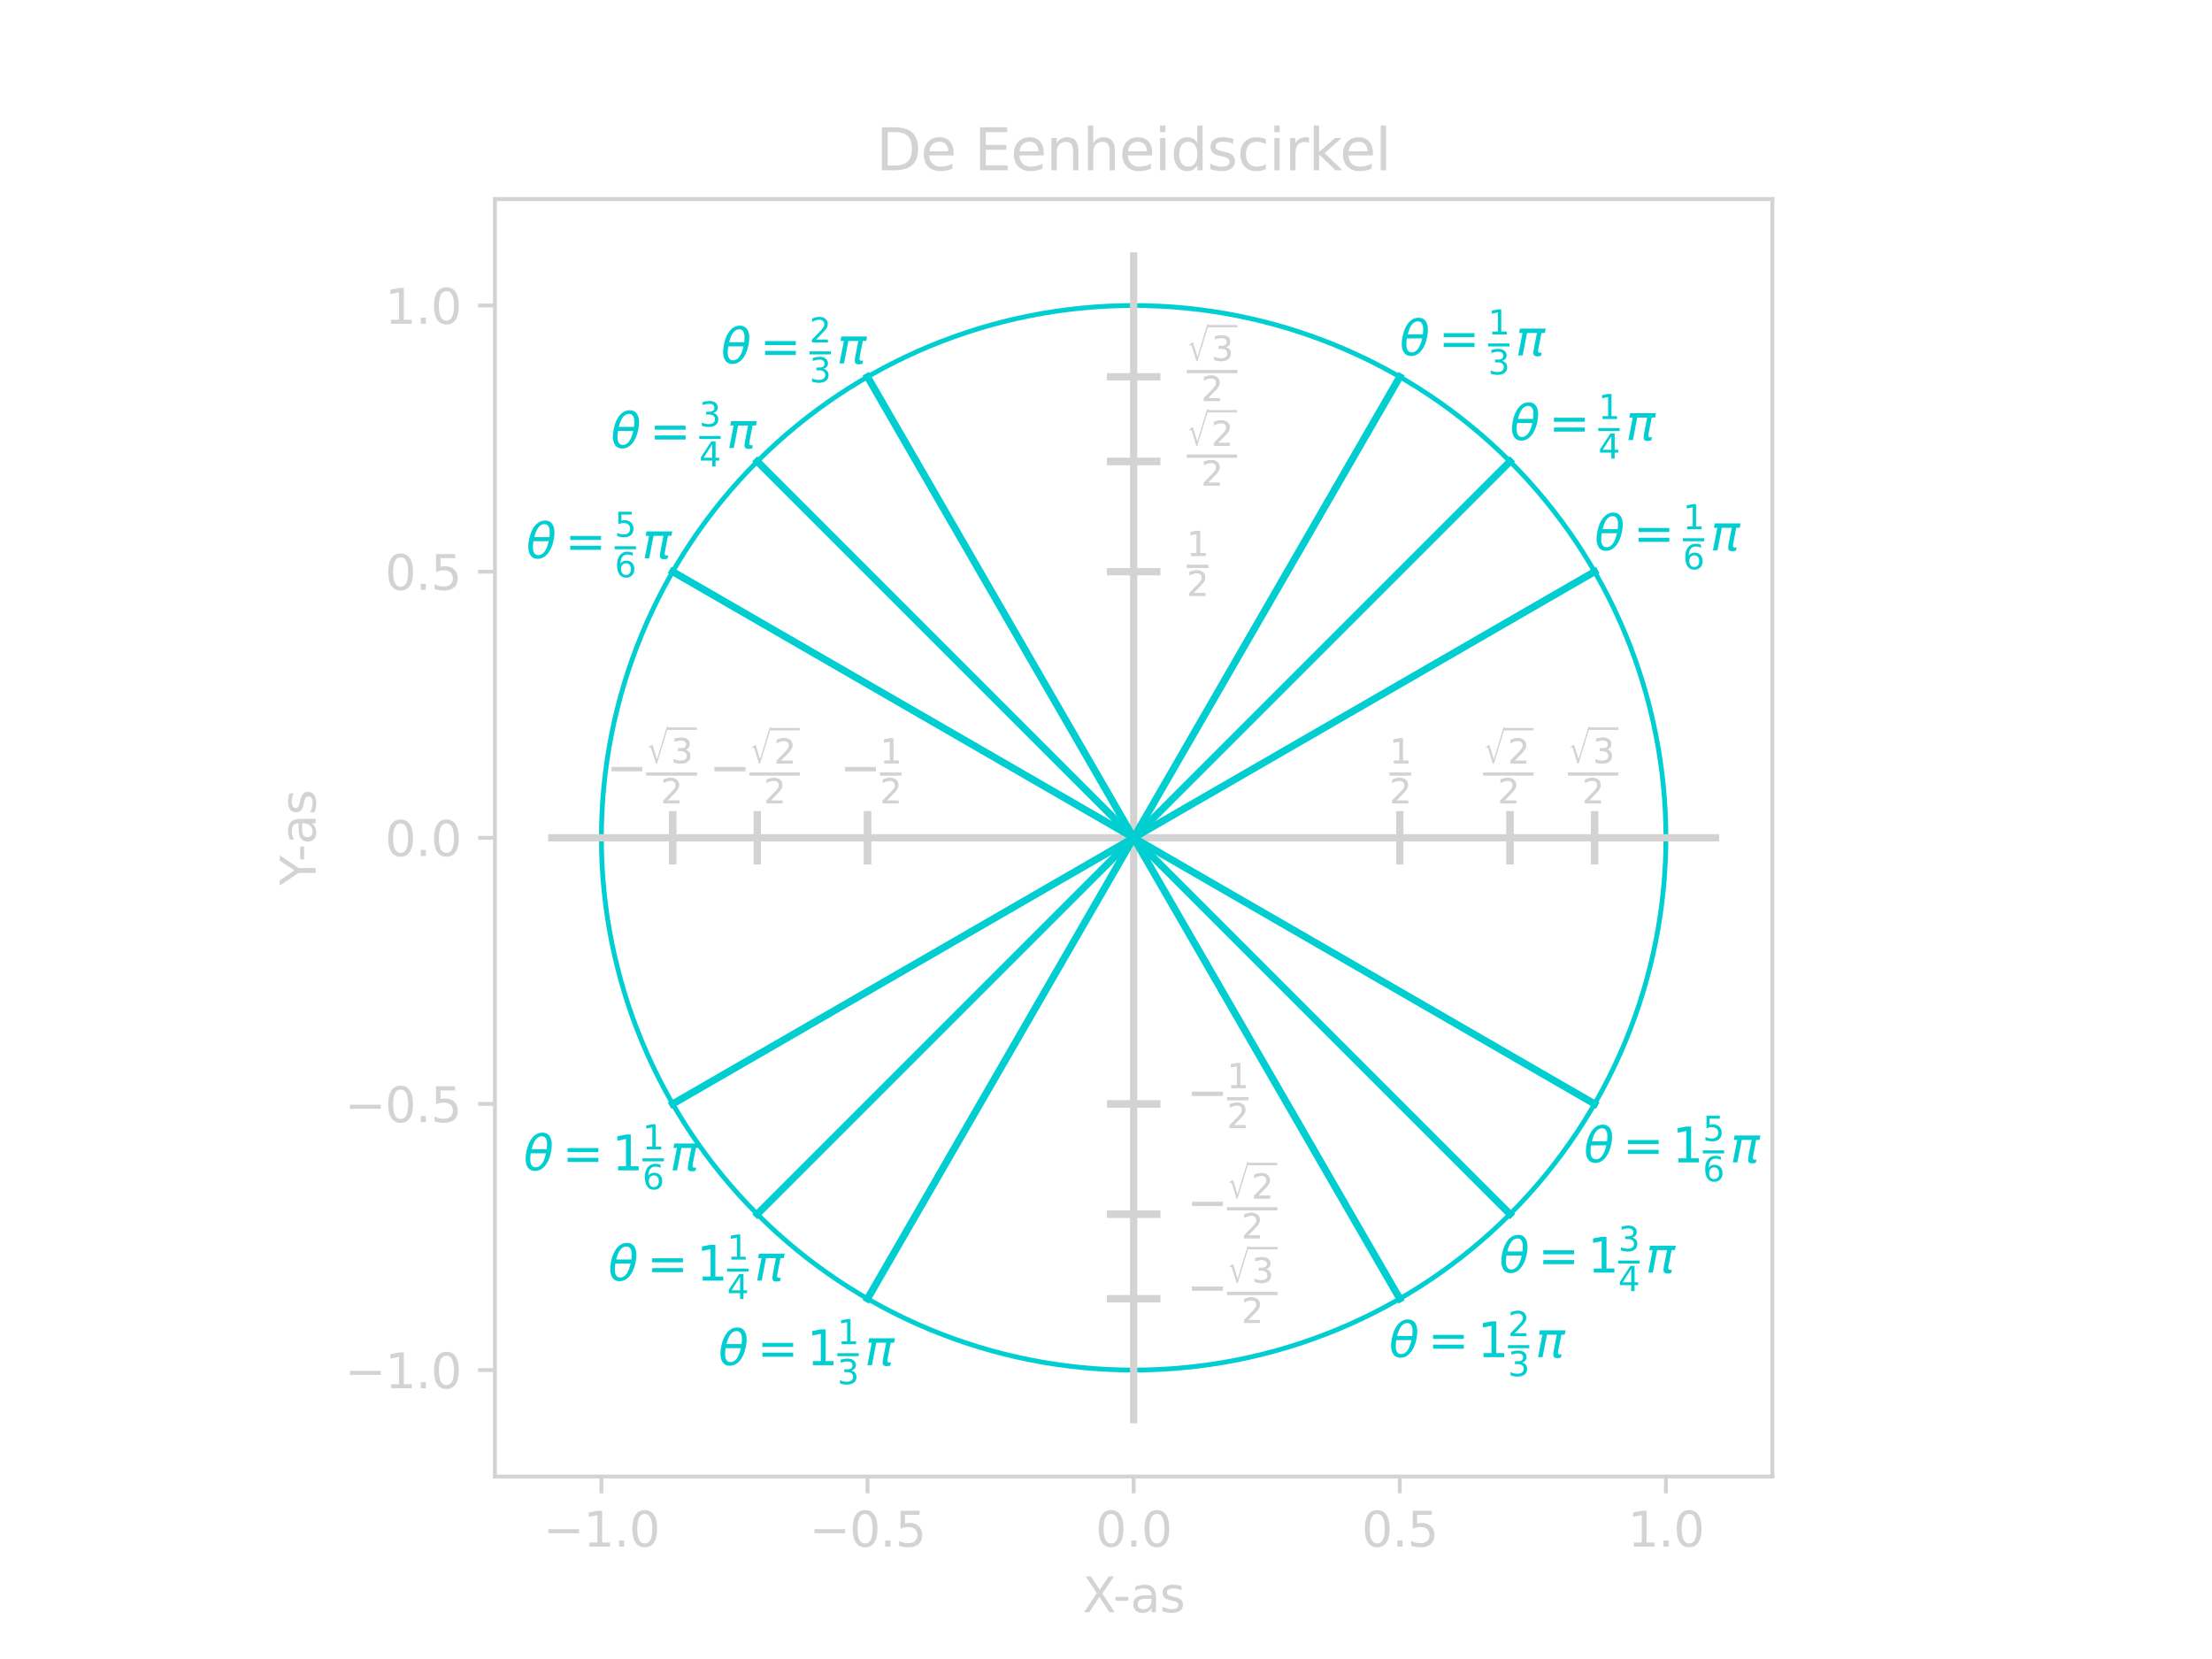 <?xml version="1.0" encoding="utf-8" standalone="no"?>
<!DOCTYPE svg PUBLIC "-//W3C//DTD SVG 1.1//EN"
  "http://www.w3.org/Graphics/SVG/1.1/DTD/svg11.dtd">
<svg xmlns:xlink="http://www.w3.org/1999/xlink" width="460.8pt" height="345.6pt" viewBox="0 0 460.8 345.6" xmlns="http://www.w3.org/2000/svg" version="1.1">
 <defs>
  <style type="text/css">*{stroke-linejoin: round; stroke-linecap: butt}</style>
 </defs>
 <g id="figure_1">
  <g id="patch_1">
   <path d="M 0 345.6 
L 460.8 345.6 
L 460.8 0 
L 0 0 
z
" style="fill: none"/>
  </g>
  <g id="axes_1">
   <g id="patch_2">
    <path d="M 103.104 307.584 
L 369.216 307.584 
L 369.216 41.472 
L 103.104 41.472 
z
" style="fill: none"/>
   </g>
   <g id="patch_3">
    <path d="M 236.16 285.408 
C 265.566 285.408 293.771 273.725 314.564 252.932 
C 335.357 232.139 347.04 203.934 347.04 174.528 
C 347.04 145.122 335.357 116.917 314.564 96.124 
C 293.771 75.331 265.566 63.648 236.16 63.648 
C 206.754 63.648 178.549 75.331 157.756 96.124 
C 136.963 116.917 125.28 145.122 125.28 174.528 
C 125.28 203.934 136.963 232.139 157.756 252.932 
C 178.549 273.725 206.754 285.408 236.16 285.408 
L 236.16 285.408 
z
" clip-path="url(#p29f0c67156)" style="fill: none; stroke: #00ced1; stroke-linejoin: miter"/>
   </g>
   <g id="matplotlib.axis_1">
    <g id="xtick_1">
     <g id="line2d_1">
      <defs>
       <path id="m38c8154f5a" d="M 0 0 
L 0 3.5 
" style="stroke: #d3d3d3; stroke-width: 0.8"/>
      </defs>
      <g>
       <use xlink:href="#m38c8154f5a" x="125.28" y="307.584" style="fill: #d3d3d3; stroke: #d3d3d3; stroke-width: 0.8"/>
      </g>
     </g>
     <g id="text_1">
      <!-- −1.0 -->
      <g style="fill: #d3d3d3" transform="translate(113.139 322.182)scale(0.1 -0.1)">
       <defs>
        <path id="DejaVuSans-2212" d="M 678 2272 
L 4684 2272 
L 4684 1741 
L 678 1741 
L 678 2272 
z
" transform="scale(0.016)"/>
        <path id="DejaVuSans-31" d="M 794 531 
L 1825 531 
L 1825 4091 
L 703 3866 
L 703 4441 
L 1819 4666 
L 2450 4666 
L 2450 531 
L 3481 531 
L 3481 0 
L 794 0 
L 794 531 
z
" transform="scale(0.016)"/>
        <path id="DejaVuSans-2e" d="M 684 794 
L 1344 794 
L 1344 0 
L 684 0 
L 684 794 
z
" transform="scale(0.016)"/>
        <path id="DejaVuSans-30" d="M 2034 4250 
Q 1547 4250 1301 3770 
Q 1056 3291 1056 2328 
Q 1056 1369 1301 889 
Q 1547 409 2034 409 
Q 2525 409 2770 889 
Q 3016 1369 3016 2328 
Q 3016 3291 2770 3770 
Q 2525 4250 2034 4250 
z
M 2034 4750 
Q 2819 4750 3233 4129 
Q 3647 3509 3647 2328 
Q 3647 1150 3233 529 
Q 2819 -91 2034 -91 
Q 1250 -91 836 529 
Q 422 1150 422 2328 
Q 422 3509 836 4129 
Q 1250 4750 2034 4750 
z
" transform="scale(0.016)"/>
       </defs>
       <use xlink:href="#DejaVuSans-2212"/>
       <use xlink:href="#DejaVuSans-31" x="83.789"/>
       <use xlink:href="#DejaVuSans-2e" x="147.412"/>
       <use xlink:href="#DejaVuSans-30" x="179.199"/>
      </g>
     </g>
    </g>
    <g id="xtick_2">
     <g id="line2d_2">
      <g>
       <use xlink:href="#m38c8154f5a" x="180.72" y="307.584" style="fill: #d3d3d3; stroke: #d3d3d3; stroke-width: 0.8"/>
      </g>
     </g>
     <g id="text_2">
      <!-- −0.5 -->
      <g style="fill: #d3d3d3" transform="translate(168.579 322.182)scale(0.1 -0.1)">
       <defs>
        <path id="DejaVuSans-35" d="M 691 4666 
L 3169 4666 
L 3169 4134 
L 1269 4134 
L 1269 2991 
Q 1406 3038 1543 3061 
Q 1681 3084 1819 3084 
Q 2600 3084 3056 2656 
Q 3513 2228 3513 1497 
Q 3513 744 3044 326 
Q 2575 -91 1722 -91 
Q 1428 -91 1123 -41 
Q 819 9 494 109 
L 494 744 
Q 775 591 1075 516 
Q 1375 441 1709 441 
Q 2250 441 2565 725 
Q 2881 1009 2881 1497 
Q 2881 1984 2565 2268 
Q 2250 2553 1709 2553 
Q 1456 2553 1204 2497 
Q 953 2441 691 2322 
L 691 4666 
z
" transform="scale(0.016)"/>
       </defs>
       <use xlink:href="#DejaVuSans-2212"/>
       <use xlink:href="#DejaVuSans-30" x="83.789"/>
       <use xlink:href="#DejaVuSans-2e" x="147.412"/>
       <use xlink:href="#DejaVuSans-35" x="179.199"/>
      </g>
     </g>
    </g>
    <g id="xtick_3">
     <g id="line2d_3">
      <g>
       <use xlink:href="#m38c8154f5a" x="236.16" y="307.584" style="fill: #d3d3d3; stroke: #d3d3d3; stroke-width: 0.8"/>
      </g>
     </g>
     <g id="text_3">
      <!-- 0.0 -->
      <g style="fill: #d3d3d3" transform="translate(228.208 322.182)scale(0.1 -0.1)">
       <use xlink:href="#DejaVuSans-30"/>
       <use xlink:href="#DejaVuSans-2e" x="63.623"/>
       <use xlink:href="#DejaVuSans-30" x="95.41"/>
      </g>
     </g>
    </g>
    <g id="xtick_4">
     <g id="line2d_4">
      <g>
       <use xlink:href="#m38c8154f5a" x="291.6" y="307.584" style="fill: #d3d3d3; stroke: #d3d3d3; stroke-width: 0.8"/>
      </g>
     </g>
     <g id="text_4">
      <!-- 0.5 -->
      <g style="fill: #d3d3d3" transform="translate(283.648 322.182)scale(0.1 -0.1)">
       <use xlink:href="#DejaVuSans-30"/>
       <use xlink:href="#DejaVuSans-2e" x="63.623"/>
       <use xlink:href="#DejaVuSans-35" x="95.41"/>
      </g>
     </g>
    </g>
    <g id="xtick_5">
     <g id="line2d_5">
      <g>
       <use xlink:href="#m38c8154f5a" x="347.04" y="307.584" style="fill: #d3d3d3; stroke: #d3d3d3; stroke-width: 0.8"/>
      </g>
     </g>
     <g id="text_5">
      <!-- 1.0 -->
      <g style="fill: #d3d3d3" transform="translate(339.088 322.182)scale(0.1 -0.1)">
       <use xlink:href="#DejaVuSans-31"/>
       <use xlink:href="#DejaVuSans-2e" x="63.623"/>
       <use xlink:href="#DejaVuSans-30" x="95.41"/>
      </g>
     </g>
    </g>
    <g id="text_6">
     <!-- X-as -->
     <g style="fill: #d3d3d3" transform="translate(225.512 335.861)scale(0.1 -0.1)">
      <defs>
       <path id="DejaVuSans-58" d="M 403 4666 
L 1081 4666 
L 2241 2931 
L 3406 4666 
L 4084 4666 
L 2584 2425 
L 4184 0 
L 3506 0 
L 2194 1984 
L 872 0 
L 191 0 
L 1856 2491 
L 403 4666 
z
" transform="scale(0.016)"/>
       <path id="DejaVuSans-2d" d="M 313 2009 
L 1997 2009 
L 1997 1497 
L 313 1497 
L 313 2009 
z
" transform="scale(0.016)"/>
       <path id="DejaVuSans-61" d="M 2194 1759 
Q 1497 1759 1228 1600 
Q 959 1441 959 1056 
Q 959 750 1161 570 
Q 1363 391 1709 391 
Q 2188 391 2477 730 
Q 2766 1069 2766 1631 
L 2766 1759 
L 2194 1759 
z
M 3341 1997 
L 3341 0 
L 2766 0 
L 2766 531 
Q 2569 213 2275 61 
Q 1981 -91 1556 -91 
Q 1019 -91 701 211 
Q 384 513 384 1019 
Q 384 1609 779 1909 
Q 1175 2209 1959 2209 
L 2766 2209 
L 2766 2266 
Q 2766 2663 2505 2880 
Q 2244 3097 1772 3097 
Q 1472 3097 1187 3025 
Q 903 2953 641 2809 
L 641 3341 
Q 956 3463 1253 3523 
Q 1550 3584 1831 3584 
Q 2591 3584 2966 3190 
Q 3341 2797 3341 1997 
z
" transform="scale(0.016)"/>
       <path id="DejaVuSans-73" d="M 2834 3397 
L 2834 2853 
Q 2591 2978 2328 3040 
Q 2066 3103 1784 3103 
Q 1356 3103 1142 2972 
Q 928 2841 928 2578 
Q 928 2378 1081 2264 
Q 1234 2150 1697 2047 
L 1894 2003 
Q 2506 1872 2764 1633 
Q 3022 1394 3022 966 
Q 3022 478 2636 193 
Q 2250 -91 1575 -91 
Q 1294 -91 989 -36 
Q 684 19 347 128 
L 347 722 
Q 666 556 975 473 
Q 1284 391 1588 391 
Q 1994 391 2212 530 
Q 2431 669 2431 922 
Q 2431 1156 2273 1281 
Q 2116 1406 1581 1522 
L 1381 1569 
Q 847 1681 609 1914 
Q 372 2147 372 2553 
Q 372 3047 722 3315 
Q 1072 3584 1716 3584 
Q 2034 3584 2315 3537 
Q 2597 3491 2834 3397 
z
" transform="scale(0.016)"/>
      </defs>
      <use xlink:href="#DejaVuSans-58"/>
      <use xlink:href="#DejaVuSans-2d" x="63.506"/>
      <use xlink:href="#DejaVuSans-61" x="99.59"/>
      <use xlink:href="#DejaVuSans-73" x="160.869"/>
     </g>
    </g>
   </g>
   <g id="matplotlib.axis_2">
    <g id="ytick_1">
     <g id="line2d_6">
      <defs>
       <path id="m239bd2db91" d="M 0 0 
L -3.5 0 
" style="stroke: #d3d3d3; stroke-width: 0.8"/>
      </defs>
      <g>
       <use xlink:href="#m239bd2db91" x="103.104" y="285.408" style="fill: #d3d3d3; stroke: #d3d3d3; stroke-width: 0.8"/>
      </g>
     </g>
     <g id="text_7">
      <!-- −1.0 -->
      <g style="fill: #d3d3d3" transform="translate(71.821 289.207)scale(0.1 -0.1)">
       <use xlink:href="#DejaVuSans-2212"/>
       <use xlink:href="#DejaVuSans-31" x="83.789"/>
       <use xlink:href="#DejaVuSans-2e" x="147.412"/>
       <use xlink:href="#DejaVuSans-30" x="179.199"/>
      </g>
     </g>
    </g>
    <g id="ytick_2">
     <g id="line2d_7">
      <g>
       <use xlink:href="#m239bd2db91" x="103.104" y="229.968" style="fill: #d3d3d3; stroke: #d3d3d3; stroke-width: 0.8"/>
      </g>
     </g>
     <g id="text_8">
      <!-- −0.5 -->
      <g style="fill: #d3d3d3" transform="translate(71.821 233.767)scale(0.1 -0.1)">
       <use xlink:href="#DejaVuSans-2212"/>
       <use xlink:href="#DejaVuSans-30" x="83.789"/>
       <use xlink:href="#DejaVuSans-2e" x="147.412"/>
       <use xlink:href="#DejaVuSans-35" x="179.199"/>
      </g>
     </g>
    </g>
    <g id="ytick_3">
     <g id="line2d_8">
      <g>
       <use xlink:href="#m239bd2db91" x="103.104" y="174.528" style="fill: #d3d3d3; stroke: #d3d3d3; stroke-width: 0.8"/>
      </g>
     </g>
     <g id="text_9">
      <!-- 0.0 -->
      <g style="fill: #d3d3d3" transform="translate(80.201 178.327)scale(0.1 -0.1)">
       <use xlink:href="#DejaVuSans-30"/>
       <use xlink:href="#DejaVuSans-2e" x="63.623"/>
       <use xlink:href="#DejaVuSans-30" x="95.41"/>
      </g>
     </g>
    </g>
    <g id="ytick_4">
     <g id="line2d_9">
      <g>
       <use xlink:href="#m239bd2db91" x="103.104" y="119.088" style="fill: #d3d3d3; stroke: #d3d3d3; stroke-width: 0.8"/>
      </g>
     </g>
     <g id="text_10">
      <!-- 0.5 -->
      <g style="fill: #d3d3d3" transform="translate(80.201 122.887)scale(0.1 -0.1)">
       <use xlink:href="#DejaVuSans-30"/>
       <use xlink:href="#DejaVuSans-2e" x="63.623"/>
       <use xlink:href="#DejaVuSans-35" x="95.41"/>
      </g>
     </g>
    </g>
    <g id="ytick_5">
     <g id="line2d_10">
      <g>
       <use xlink:href="#m239bd2db91" x="103.104" y="63.648" style="fill: #d3d3d3; stroke: #d3d3d3; stroke-width: 0.8"/>
      </g>
     </g>
     <g id="text_11">
      <!-- 1.0 -->
      <g style="fill: #d3d3d3" transform="translate(80.201 67.447)scale(0.1 -0.1)">
       <use xlink:href="#DejaVuSans-31"/>
       <use xlink:href="#DejaVuSans-2e" x="63.623"/>
       <use xlink:href="#DejaVuSans-30" x="95.41"/>
      </g>
     </g>
    </g>
    <g id="text_12">
     <!-- Y-as -->
     <g style="fill: #d3d3d3" transform="translate(65.742 184.461)rotate(-90)scale(0.1 -0.1)">
      <defs>
       <path id="DejaVuSans-59" d="M -13 4666 
L 666 4666 
L 1959 2747 
L 3244 4666 
L 3922 4666 
L 2272 2222 
L 2272 0 
L 1638 0 
L 1638 2222 
L -13 4666 
z
" transform="scale(0.016)"/>
      </defs>
      <use xlink:href="#DejaVuSans-59"/>
      <use xlink:href="#DejaVuSans-2d" x="49.209"/>
      <use xlink:href="#DejaVuSans-61" x="85.293"/>
      <use xlink:href="#DejaVuSans-73" x="146.572"/>
     </g>
    </g>
   </g>
   <g id="LineCollection_1">
    <path d="M 236.16 296.496 
L 236.16 52.56 
" clip-path="url(#p29f0c67156)" style="fill: none; stroke: #d3d3d3; stroke-width: 1.5"/>
   </g>
   <g id="LineCollection_2">
    <path d="M 114.192 174.528 
L 358.128 174.528 
" clip-path="url(#p29f0c67156)" style="fill: none; stroke: #d3d3d3; stroke-width: 1.5"/>
   </g>
   <g id="line2d_11">
    <path d="M 236.16 174.528 
L 332.185 119.088 
" clip-path="url(#p29f0c67156)" style="fill: none; stroke: #00ced1; stroke-width: 1.5; stroke-linecap: square"/>
   </g>
   <g id="LineCollection_3">
    <path d="M 230.616 119.088 
L 241.704 119.088 
" clip-path="url(#p29f0c67156)" style="fill: none; stroke: #d3d3d3; stroke-width: 1.5"/>
   </g>
   <g id="LineCollection_4">
    <path d="M 332.185 180.072 
L 332.185 168.984 
" clip-path="url(#p29f0c67156)" style="fill: none; stroke: #d3d3d3; stroke-width: 1.5"/>
   </g>
   <g id="line2d_12">
    <path d="M 236.16 174.528 
L 314.564 96.124 
" clip-path="url(#p29f0c67156)" style="fill: none; stroke: #00ced1; stroke-width: 1.5; stroke-linecap: square"/>
   </g>
   <g id="LineCollection_5">
    <path d="M 230.616 96.124 
L 241.704 96.124 
" clip-path="url(#p29f0c67156)" style="fill: none; stroke: #d3d3d3; stroke-width: 1.5"/>
   </g>
   <g id="LineCollection_6">
    <path d="M 314.564 180.072 
L 314.564 168.984 
" clip-path="url(#p29f0c67156)" style="fill: none; stroke: #d3d3d3; stroke-width: 1.5"/>
   </g>
   <g id="line2d_13">
    <path d="M 236.16 174.528 
L 291.6 78.503 
" clip-path="url(#p29f0c67156)" style="fill: none; stroke: #00ced1; stroke-width: 1.5; stroke-linecap: square"/>
   </g>
   <g id="LineCollection_7">
    <path d="M 230.616 78.503 
L 241.704 78.503 
" clip-path="url(#p29f0c67156)" style="fill: none; stroke: #d3d3d3; stroke-width: 1.5"/>
   </g>
   <g id="LineCollection_8">
    <path d="M 291.6 180.072 
L 291.6 168.984 
" clip-path="url(#p29f0c67156)" style="fill: none; stroke: #d3d3d3; stroke-width: 1.5"/>
   </g>
   <g id="line2d_14">
    <path d="M 236.16 174.528 
L 180.72 78.503 
" clip-path="url(#p29f0c67156)" style="fill: none; stroke: #00ced1; stroke-width: 1.5; stroke-linecap: square"/>
   </g>
   <g id="LineCollection_9">
    <path d="M 230.616 78.503 
L 241.704 78.503 
" clip-path="url(#p29f0c67156)" style="fill: none; stroke: #d3d3d3; stroke-width: 1.5"/>
   </g>
   <g id="LineCollection_10">
    <path d="M 180.72 180.072 
L 180.72 168.984 
" clip-path="url(#p29f0c67156)" style="fill: none; stroke: #d3d3d3; stroke-width: 1.5"/>
   </g>
   <g id="line2d_15">
    <path d="M 236.16 174.528 
L 157.756 96.124 
" clip-path="url(#p29f0c67156)" style="fill: none; stroke: #00ced1; stroke-width: 1.5; stroke-linecap: square"/>
   </g>
   <g id="LineCollection_11">
    <path d="M 230.616 96.124 
L 241.704 96.124 
" clip-path="url(#p29f0c67156)" style="fill: none; stroke: #d3d3d3; stroke-width: 1.5"/>
   </g>
   <g id="LineCollection_12">
    <path d="M 157.756 180.072 
L 157.756 168.984 
" clip-path="url(#p29f0c67156)" style="fill: none; stroke: #d3d3d3; stroke-width: 1.5"/>
   </g>
   <g id="line2d_16">
    <path d="M 236.16 174.528 
L 140.135 119.088 
" clip-path="url(#p29f0c67156)" style="fill: none; stroke: #00ced1; stroke-width: 1.5; stroke-linecap: square"/>
   </g>
   <g id="LineCollection_13">
    <path d="M 230.616 119.088 
L 241.704 119.088 
" clip-path="url(#p29f0c67156)" style="fill: none; stroke: #d3d3d3; stroke-width: 1.5"/>
   </g>
   <g id="LineCollection_14">
    <path d="M 140.135 180.072 
L 140.135 168.984 
" clip-path="url(#p29f0c67156)" style="fill: none; stroke: #d3d3d3; stroke-width: 1.5"/>
   </g>
   <g id="line2d_17">
    <path d="M 236.16 174.528 
L 140.135 229.968 
" clip-path="url(#p29f0c67156)" style="fill: none; stroke: #00ced1; stroke-width: 1.5; stroke-linecap: square"/>
   </g>
   <g id="LineCollection_15">
    <path d="M 230.616 229.968 
L 241.704 229.968 
" clip-path="url(#p29f0c67156)" style="fill: none; stroke: #d3d3d3; stroke-width: 1.5"/>
   </g>
   <g id="LineCollection_16">
    <path d="M 140.135 180.072 
L 140.135 168.984 
" clip-path="url(#p29f0c67156)" style="fill: none; stroke: #d3d3d3; stroke-width: 1.5"/>
   </g>
   <g id="line2d_18">
    <path d="M 236.16 174.528 
L 157.756 252.932 
" clip-path="url(#p29f0c67156)" style="fill: none; stroke: #00ced1; stroke-width: 1.5; stroke-linecap: square"/>
   </g>
   <g id="LineCollection_17">
    <path d="M 230.616 252.932 
L 241.704 252.932 
" clip-path="url(#p29f0c67156)" style="fill: none; stroke: #d3d3d3; stroke-width: 1.5"/>
   </g>
   <g id="LineCollection_18">
    <path d="M 157.756 180.072 
L 157.756 168.984 
" clip-path="url(#p29f0c67156)" style="fill: none; stroke: #d3d3d3; stroke-width: 1.5"/>
   </g>
   <g id="line2d_19">
    <path d="M 236.16 174.528 
L 180.72 270.553 
" clip-path="url(#p29f0c67156)" style="fill: none; stroke: #00ced1; stroke-width: 1.5; stroke-linecap: square"/>
   </g>
   <g id="LineCollection_19">
    <path d="M 230.616 270.553 
L 241.704 270.553 
" clip-path="url(#p29f0c67156)" style="fill: none; stroke: #d3d3d3; stroke-width: 1.5"/>
   </g>
   <g id="LineCollection_20">
    <path d="M 180.72 180.072 
L 180.72 168.984 
" clip-path="url(#p29f0c67156)" style="fill: none; stroke: #d3d3d3; stroke-width: 1.5"/>
   </g>
   <g id="line2d_20">
    <path d="M 236.16 174.528 
L 291.6 270.553 
" clip-path="url(#p29f0c67156)" style="fill: none; stroke: #00ced1; stroke-width: 1.5; stroke-linecap: square"/>
   </g>
   <g id="LineCollection_21">
    <path d="M 230.616 270.553 
L 241.704 270.553 
" clip-path="url(#p29f0c67156)" style="fill: none; stroke: #d3d3d3; stroke-width: 1.5"/>
   </g>
   <g id="LineCollection_22">
    <path d="M 291.6 180.072 
L 291.6 168.984 
" clip-path="url(#p29f0c67156)" style="fill: none; stroke: #d3d3d3; stroke-width: 1.5"/>
   </g>
   <g id="line2d_21">
    <path d="M 236.16 174.528 
L 314.564 252.932 
" clip-path="url(#p29f0c67156)" style="fill: none; stroke: #00ced1; stroke-width: 1.5; stroke-linecap: square"/>
   </g>
   <g id="LineCollection_23">
    <path d="M 230.616 252.932 
L 241.704 252.932 
" clip-path="url(#p29f0c67156)" style="fill: none; stroke: #d3d3d3; stroke-width: 1.5"/>
   </g>
   <g id="LineCollection_24">
    <path d="M 314.564 180.072 
L 314.564 168.984 
" clip-path="url(#p29f0c67156)" style="fill: none; stroke: #d3d3d3; stroke-width: 1.5"/>
   </g>
   <g id="line2d_22">
    <path d="M 236.16 174.528 
L 332.185 229.968 
" clip-path="url(#p29f0c67156)" style="fill: none; stroke: #00ced1; stroke-width: 1.5; stroke-linecap: square"/>
   </g>
   <g id="LineCollection_25">
    <path d="M 230.616 229.968 
L 241.704 229.968 
" clip-path="url(#p29f0c67156)" style="fill: none; stroke: #d3d3d3; stroke-width: 1.5"/>
   </g>
   <g id="LineCollection_26">
    <path d="M 332.185 180.072 
L 332.185 168.984 
" clip-path="url(#p29f0c67156)" style="fill: none; stroke: #d3d3d3; stroke-width: 1.5"/>
   </g>
   <g id="patch_4">
    <path d="M 103.104 307.584 
L 103.104 41.472 
" style="fill: none; stroke: #d3d3d3; stroke-width: 0.8; stroke-linejoin: miter; stroke-linecap: square"/>
   </g>
   <g id="patch_5">
    <path d="M 369.216 307.584 
L 369.216 41.472 
" style="fill: none; stroke: #d3d3d3; stroke-width: 0.8; stroke-linejoin: miter; stroke-linecap: square"/>
   </g>
   <g id="patch_6">
    <path d="M 103.104 307.584 
L 369.216 307.584 
" style="fill: none; stroke: #d3d3d3; stroke-width: 0.8; stroke-linejoin: miter; stroke-linecap: square"/>
   </g>
   <g id="patch_7">
    <path d="M 103.104 41.472 
L 369.216 41.472 
" style="fill: none; stroke: #d3d3d3; stroke-width: 0.8; stroke-linejoin: miter; stroke-linecap: square"/>
   </g>
   <g id="text_13">
    <!-- $\theta = \frac{1}{6} \pi$ -->
    <g style="fill: #00ced1" transform="translate(332.185 114.653)scale(0.1 -0.1)">
     <defs>
      <path id="DejaVuSans-Oblique-3b8" d="M 2913 2219 
L 925 2219 
Q 791 1284 928 888 
Q 1100 400 1566 400 
Q 2034 400 2391 891 
Q 2703 1322 2913 2219 
z
M 3009 2750 
Q 3094 3638 2984 3950 
Q 2813 4444 2353 4444 
Q 1875 4444 1525 3956 
Q 1250 3563 1034 2750 
L 3009 2750 
z
M 2444 4913 
Q 3194 4913 3494 4250 
Q 3794 3591 3566 2422 
Q 3341 1256 2781 594 
Q 2225 -72 1475 -72 
Q 722 -72 425 594 
Q 128 1256 353 2422 
Q 581 3591 1134 4250 
Q 1691 4913 2444 4913 
z
" transform="scale(0.016)"/>
      <path id="DejaVuSans-3d" d="M 678 2906 
L 4684 2906 
L 4684 2381 
L 678 2381 
L 678 2906 
z
M 678 1631 
L 4684 1631 
L 4684 1100 
L 678 1100 
L 678 1631 
z
" transform="scale(0.016)"/>
      <path id="DejaVuSans-36" d="M 2113 2584 
Q 1688 2584 1439 2293 
Q 1191 2003 1191 1497 
Q 1191 994 1439 701 
Q 1688 409 2113 409 
Q 2538 409 2786 701 
Q 3034 994 3034 1497 
Q 3034 2003 2786 2293 
Q 2538 2584 2113 2584 
z
M 3366 4563 
L 3366 3988 
Q 3128 4100 2886 4159 
Q 2644 4219 2406 4219 
Q 1781 4219 1451 3797 
Q 1122 3375 1075 2522 
Q 1259 2794 1537 2939 
Q 1816 3084 2150 3084 
Q 2853 3084 3261 2657 
Q 3669 2231 3669 1497 
Q 3669 778 3244 343 
Q 2819 -91 2113 -91 
Q 1303 -91 875 529 
Q 447 1150 447 2328 
Q 447 3434 972 4092 
Q 1497 4750 2381 4750 
Q 2619 4750 2861 4703 
Q 3103 4656 3366 4563 
z
" transform="scale(0.016)"/>
      <path id="DejaVuSans-Oblique-3c0" d="M 584 3500 
L 3938 3500 
L 3825 2925 
L 3384 2925 
L 2966 775 
Q 2922 550 2981 450 
Q 3038 353 3209 353 
Q 3256 353 3325 363 
Q 3397 369 3419 372 
L 3338 -44 
Q 3222 -84 3103 -103 
Q 2981 -122 2866 -122 
Q 2491 -122 2388 81 
Q 2284 288 2391 838 
L 2797 2925 
L 1506 2925 
L 938 0 
L 350 0 
L 919 2925 
L 472 2925 
L 584 3500 
z
" transform="scale(0.016)"/>
     </defs>
     <use xlink:href="#DejaVuSans-Oblique-3b8" transform="translate(0 0.169)"/>
     <use xlink:href="#DejaVuSans-3d" transform="translate(80.664 0.169)"/>
     <use xlink:href="#DejaVuSans-31" transform="translate(183.936 43.966)scale(0.7)"/>
     <use xlink:href="#DejaVuSans-36" transform="translate(183.936 -39.237)scale(0.7)"/>
     <use xlink:href="#DejaVuSans-Oblique-3c0" transform="translate(240.972 0.169)"/>
     <path d="M 183.936 18.966 
L 183.936 25.216 
L 228.472 25.216 
L 228.472 18.966 
L 183.936 18.966 
z
"/>
    </g>
   </g>
   <g id="text_14">
    <!-- $\frac{\sqrt{3}}{2}$ -->
    <g style="fill: #d3d3d3" transform="translate(326.641 163.44)scale(0.1 -0.1)">
     <defs>
      <path id="STIXSizeOneSym-Regular-221a" d="M 6970 9933 
L 3373 -1888 
L 3104 -1888 
L 1626 2918 
Q 1555 3149 1465 3251 
Q 1376 3354 1229 3354 
Q 1011 3354 794 3181 
L 717 3309 
L 1766 4115 
L 1926 4115 
L 3379 -602 
L 3405 -602 
L 6605 9933 
L 6970 9933 
z
" transform="scale(0.016)"/>
      <path id="DejaVuSans-33" d="M 2597 2516 
Q 3050 2419 3304 2112 
Q 3559 1806 3559 1356 
Q 3559 666 3084 287 
Q 2609 -91 1734 -91 
Q 1441 -91 1130 -33 
Q 819 25 488 141 
L 488 750 
Q 750 597 1062 519 
Q 1375 441 1716 441 
Q 2309 441 2620 675 
Q 2931 909 2931 1356 
Q 2931 1769 2642 2001 
Q 2353 2234 1838 2234 
L 1294 2234 
L 1294 2753 
L 1863 2753 
Q 2328 2753 2575 2939 
Q 2822 3125 2822 3475 
Q 2822 3834 2567 4026 
Q 2313 4219 1838 4219 
Q 1578 4219 1281 4162 
Q 984 4106 628 3988 
L 628 4550 
Q 988 4650 1302 4700 
Q 1616 4750 1894 4750 
Q 2613 4750 3031 4423 
Q 3450 4097 3450 3541 
Q 3450 3153 3228 2886 
Q 3006 2619 2597 2516 
z
" transform="scale(0.016)"/>
      <path id="DejaVuSans-32" d="M 1228 531 
L 3431 531 
L 3431 0 
L 469 0 
L 469 531 
Q 828 903 1448 1529 
Q 2069 2156 2228 2338 
Q 2531 2678 2651 2914 
Q 2772 3150 2772 3378 
Q 2772 3750 2511 3984 
Q 2250 4219 1831 4219 
Q 1534 4219 1204 4116 
Q 875 4013 500 3803 
L 500 4441 
Q 881 4594 1212 4672 
Q 1544 4750 1819 4750 
Q 2544 4750 2975 4387 
Q 3406 4025 3406 3419 
Q 3406 3131 3298 2873 
Q 3191 2616 2906 2266 
Q 2828 2175 2409 1742 
Q 1991 1309 1228 531 
z
" transform="scale(0.016)"/>
     </defs>
     <use xlink:href="#STIXSizeOneSym-Regular-221a" transform="translate(0 55.942)scale(0.405)"/>
     <use xlink:href="#DejaVuSans-33" transform="translate(51.56 44.672)scale(0.7)"/>
     <use xlink:href="#DejaVuSans-32" transform="translate(30 -39.205)scale(0.7)"/>
     <path d="M 42.81 114.25 
L 42.81 118.625 
L 104.846 118.625 
L 104.846 114.25 
L 42.81 114.25 
z
"/>
     <path d="M 0 18.998 
L 0 25.248 
L 104.846 25.248 
L 104.846 18.998 
L 0 18.998 
z
"/>
    </g>
   </g>
   <g id="text_15">
    <!-- $\frac{1}{2}$ -->
    <g style="fill: #d3d3d3" transform="translate(247.248 120.197)scale(0.1 -0.1)">
     <use xlink:href="#DejaVuSans-31" transform="translate(0 43.966)scale(0.7)"/>
     <use xlink:href="#DejaVuSans-32" transform="translate(0 -39.237)scale(0.7)"/>
     <path d="M 0 18.966 
L 0 25.216 
L 44.536 25.216 
L 44.536 18.966 
L 0 18.966 
z
"/>
    </g>
   </g>
   <g id="text_16">
    <!-- $\theta = \frac{1}{4} \pi$ -->
    <g style="fill: #00ced1" transform="translate(314.564 91.689)scale(0.1 -0.1)">
     <defs>
      <path id="DejaVuSans-34" d="M 2419 4116 
L 825 1625 
L 2419 1625 
L 2419 4116 
z
M 2253 4666 
L 3047 4666 
L 3047 1625 
L 3713 1625 
L 3713 1100 
L 3047 1100 
L 3047 0 
L 2419 0 
L 2419 1100 
L 313 1100 
L 313 1709 
L 2253 4666 
z
" transform="scale(0.016)"/>
     </defs>
     <use xlink:href="#DejaVuSans-Oblique-3b8" transform="translate(0 0.169)"/>
     <use xlink:href="#DejaVuSans-3d" transform="translate(80.664 0.169)"/>
     <use xlink:href="#DejaVuSans-31" transform="translate(183.936 43.966)scale(0.7)"/>
     <use xlink:href="#DejaVuSans-34" transform="translate(183.936 -38.319)scale(0.7)"/>
     <use xlink:href="#DejaVuSans-Oblique-3c0" transform="translate(240.972 0.169)"/>
     <path d="M 183.936 18.966 
L 183.936 25.216 
L 228.472 25.216 
L 228.472 18.966 
L 183.936 18.966 
z
"/>
    </g>
   </g>
   <g id="text_17">
    <!-- $\frac{\sqrt{2}}{2}$ -->
    <g style="fill: #d3d3d3" transform="translate(309.02 163.44)scale(0.1 -0.1)">
     <use xlink:href="#STIXSizeOneSym-Regular-221a" transform="translate(0 55.773)scale(0.4)"/>
     <use xlink:href="#DejaVuSans-32" transform="translate(50.994 43.672)scale(0.7)"/>
     <use xlink:href="#DejaVuSans-32" transform="translate(30 -39.22)scale(0.7)"/>
     <path d="M 42.244 113.25 
L 42.244 117.625 
L 104.28 117.625 
L 104.28 113.25 
L 42.244 113.25 
z
"/>
     <path d="M 0 18.983 
L 0 25.233 
L 104.28 25.233 
L 104.28 18.983 
L 0 18.983 
z
"/>
    </g>
   </g>
   <g id="text_18">
    <!-- $\frac{\sqrt{2}}{2}$ -->
    <g style="fill: #d3d3d3" transform="translate(247.248 97.233)scale(0.1 -0.1)">
     <use xlink:href="#STIXSizeOneSym-Regular-221a" transform="translate(0 55.773)scale(0.4)"/>
     <use xlink:href="#DejaVuSans-32" transform="translate(50.994 43.672)scale(0.7)"/>
     <use xlink:href="#DejaVuSans-32" transform="translate(30 -39.22)scale(0.7)"/>
     <path d="M 42.244 113.25 
L 42.244 117.625 
L 104.28 117.625 
L 104.28 113.25 
L 42.244 113.25 
z
"/>
     <path d="M 0 18.983 
L 0 25.233 
L 104.28 25.233 
L 104.28 18.983 
L 0 18.983 
z
"/>
    </g>
   </g>
   <g id="text_19">
    <!-- $\theta = \frac{1}{3} \pi$ -->
    <g style="fill: #00ced1" transform="translate(291.6 74.068)scale(0.1 -0.1)">
     <use xlink:href="#DejaVuSans-Oblique-3b8" transform="translate(0 0.169)"/>
     <use xlink:href="#DejaVuSans-3d" transform="translate(80.664 0.169)"/>
     <use xlink:href="#DejaVuSans-31" transform="translate(183.936 43.966)scale(0.7)"/>
     <use xlink:href="#DejaVuSans-33" transform="translate(183.936 -39.237)scale(0.7)"/>
     <use xlink:href="#DejaVuSans-Oblique-3c0" transform="translate(240.972 0.169)"/>
     <path d="M 183.936 18.966 
L 183.936 25.216 
L 228.472 25.216 
L 228.472 18.966 
L 183.936 18.966 
z
"/>
    </g>
   </g>
   <g id="text_20">
    <!-- $\frac{1}{2}$ -->
    <g style="fill: #d3d3d3" transform="translate(289.493 163.44)scale(0.1 -0.1)">
     <use xlink:href="#DejaVuSans-31" transform="translate(0 43.966)scale(0.7)"/>
     <use xlink:href="#DejaVuSans-32" transform="translate(0 -39.237)scale(0.7)"/>
     <path d="M 0 18.966 
L 0 25.216 
L 44.536 25.216 
L 44.536 18.966 
L 0 18.966 
z
"/>
    </g>
   </g>
   <g id="text_21">
    <!-- $\frac{\sqrt{3}}{2}$ -->
    <g style="fill: #d3d3d3" transform="translate(247.248 79.612)scale(0.1 -0.1)">
     <use xlink:href="#STIXSizeOneSym-Regular-221a" transform="translate(0 55.942)scale(0.405)"/>
     <use xlink:href="#DejaVuSans-33" transform="translate(51.56 44.672)scale(0.7)"/>
     <use xlink:href="#DejaVuSans-32" transform="translate(30 -39.205)scale(0.7)"/>
     <path d="M 42.81 114.25 
L 42.81 118.625 
L 104.846 118.625 
L 104.846 114.25 
L 42.81 114.25 
z
"/>
     <path d="M 0 18.998 
L 0 25.248 
L 104.846 25.248 
L 104.846 18.998 
L 0 18.998 
z
"/>
    </g>
   </g>
   <g id="text_22">
    <!-- $\theta = \frac{2}{3} \pi$ -->
    <g style="fill: #00ced1" transform="translate(150.228 75.731)scale(0.1 -0.1)">
     <use xlink:href="#DejaVuSans-Oblique-3b8" transform="translate(0 0.25)"/>
     <use xlink:href="#DejaVuSans-3d" transform="translate(80.664 0.25)"/>
     <use xlink:href="#DejaVuSans-32" transform="translate(183.936 44.047)scale(0.7)"/>
     <use xlink:href="#DejaVuSans-33" transform="translate(183.936 -39.156)scale(0.7)"/>
     <use xlink:href="#DejaVuSans-Oblique-3c0" transform="translate(240.972 0.25)"/>
     <path d="M 183.936 19.047 
L 183.936 25.297 
L 228.472 25.297 
L 228.472 19.047 
L 183.936 19.047 
z
"/>
    </g>
   </g>
   <g id="text_23">
    <!-- $- \frac{1}{2}$ -->
    <g style="fill: #d3d3d3" transform="translate(174.965 163.44)scale(0.1 -0.1)">
     <use xlink:href="#DejaVuSans-2212" transform="translate(0 0.169)"/>
     <use xlink:href="#DejaVuSans-31" transform="translate(83.789 43.966)scale(0.7)"/>
     <use xlink:href="#DejaVuSans-32" transform="translate(83.789 -39.237)scale(0.7)"/>
     <path d="M 83.789 18.966 
L 83.789 25.216 
L 128.325 25.216 
L 128.325 18.966 
L 83.789 18.966 
z
"/>
    </g>
   </g>
   <g id="text_24">
    <!-- $\frac{\sqrt{3}}{2}$ -->
    <g style="fill: #d3d3d3" transform="translate(247.248 79.612)scale(0.1 -0.1)">
     <use xlink:href="#STIXSizeOneSym-Regular-221a" transform="translate(0 55.942)scale(0.405)"/>
     <use xlink:href="#DejaVuSans-33" transform="translate(51.56 44.672)scale(0.7)"/>
     <use xlink:href="#DejaVuSans-32" transform="translate(30 -39.205)scale(0.7)"/>
     <path d="M 42.81 114.25 
L 42.81 118.625 
L 104.846 118.625 
L 104.846 114.25 
L 42.81 114.25 
z
"/>
     <path d="M 0 18.998 
L 0 25.248 
L 104.846 25.248 
L 104.846 18.998 
L 0 18.998 
z
"/>
    </g>
   </g>
   <g id="text_25">
    <!-- $\theta = \frac{3}{4} \pi$ -->
    <g style="fill: #00ced1" transform="translate(127.264 93.352)scale(0.1 -0.1)">
     <use xlink:href="#DejaVuSans-Oblique-3b8" transform="translate(0 0.255)"/>
     <use xlink:href="#DejaVuSans-3d" transform="translate(80.664 0.255)"/>
     <use xlink:href="#DejaVuSans-33" transform="translate(183.936 45.047)scale(0.7)"/>
     <use xlink:href="#DejaVuSans-34" transform="translate(183.936 -38.233)scale(0.7)"/>
     <use xlink:href="#DejaVuSans-Oblique-3c0" transform="translate(240.972 0.255)"/>
     <path d="M 183.936 19.052 
L 183.936 25.302 
L 228.472 25.302 
L 228.472 19.052 
L 183.936 19.052 
z
"/>
    </g>
   </g>
   <g id="text_26">
    <!-- $- \frac{\sqrt{2}}{2}$ -->
    <g style="fill: #d3d3d3" transform="translate(147.777 163.44)scale(0.1 -0.1)">
     <use xlink:href="#DejaVuSans-2212" transform="translate(0 0.186)"/>
     <use xlink:href="#STIXSizeOneSym-Regular-221a" transform="translate(83.789 55.773)scale(0.4)"/>
     <use xlink:href="#DejaVuSans-32" transform="translate(134.783 43.672)scale(0.7)"/>
     <use xlink:href="#DejaVuSans-32" transform="translate(113.789 -39.22)scale(0.7)"/>
     <path d="M 126.033 113.25 
L 126.033 117.625 
L 188.069 117.625 
L 188.069 113.25 
L 126.033 113.25 
z
"/>
     <path d="M 83.789 18.983 
L 83.789 25.233 
L 188.069 25.233 
L 188.069 18.983 
L 83.789 18.983 
z
"/>
    </g>
   </g>
   <g id="text_27">
    <!-- $\frac{\sqrt{2}}{2}$ -->
    <g style="fill: #d3d3d3" transform="translate(247.248 97.233)scale(0.1 -0.1)">
     <use xlink:href="#STIXSizeOneSym-Regular-221a" transform="translate(0 55.773)scale(0.4)"/>
     <use xlink:href="#DejaVuSans-32" transform="translate(50.994 43.672)scale(0.7)"/>
     <use xlink:href="#DejaVuSans-32" transform="translate(30 -39.22)scale(0.7)"/>
     <path d="M 42.244 113.25 
L 42.244 117.625 
L 104.28 117.625 
L 104.28 113.25 
L 42.244 113.25 
z
"/>
     <path d="M 0 18.983 
L 0 25.233 
L 104.28 25.233 
L 104.28 18.983 
L 0 18.983 
z
"/>
    </g>
   </g>
   <g id="text_28">
    <!-- $\theta = \frac{5}{6} \pi$ -->
    <g style="fill: #00ced1" transform="translate(109.643 116.316)scale(0.1 -0.1)">
     <use xlink:href="#DejaVuSans-Oblique-3b8" transform="translate(0 0.173)"/>
     <use xlink:href="#DejaVuSans-3d" transform="translate(80.664 0.173)"/>
     <use xlink:href="#DejaVuSans-35" transform="translate(183.936 44.966)scale(0.7)"/>
     <use xlink:href="#DejaVuSans-36" transform="translate(183.936 -39.233)scale(0.7)"/>
     <use xlink:href="#DejaVuSans-Oblique-3c0" transform="translate(240.972 0.173)"/>
     <path d="M 183.936 18.97 
L 183.936 25.22 
L 228.472 25.22 
L 228.472 18.97 
L 183.936 18.97 
z
"/>
    </g>
   </g>
   <g id="text_29">
    <!-- $- \frac{\sqrt{3}}{2}$ -->
    <g style="fill: #d3d3d3" transform="translate(126.275 163.44)scale(0.1 -0.1)">
     <use xlink:href="#DejaVuSans-2212" transform="translate(0 0.202)"/>
     <use xlink:href="#STIXSizeOneSym-Regular-221a" transform="translate(83.789 55.942)scale(0.405)"/>
     <use xlink:href="#DejaVuSans-33" transform="translate(135.349 44.672)scale(0.7)"/>
     <use xlink:href="#DejaVuSans-32" transform="translate(113.789 -39.205)scale(0.7)"/>
     <path d="M 126.599 114.25 
L 126.599 118.625 
L 188.635 118.625 
L 188.635 114.25 
L 126.599 114.25 
z
"/>
     <path d="M 83.789 18.998 
L 83.789 25.248 
L 188.635 25.248 
L 188.635 18.998 
L 83.789 18.998 
z
"/>
    </g>
   </g>
   <g id="text_30">
    <!-- $\frac{1}{2}$ -->
    <g style="fill: #d3d3d3" transform="translate(247.248 120.197)scale(0.1 -0.1)">
     <use xlink:href="#DejaVuSans-31" transform="translate(0 43.966)scale(0.7)"/>
     <use xlink:href="#DejaVuSans-32" transform="translate(0 -39.237)scale(0.7)"/>
     <path d="M 0 18.966 
L 0 25.216 
L 44.536 25.216 
L 44.536 18.966 
L 0 18.966 
z
"/>
    </g>
   </g>
   <g id="text_31">
    <!-- $\theta = 1 \frac{1}{6} \pi$ -->
    <g style="fill: #00ced1" transform="translate(109.089 243.828)scale(0.1 -0.1)">
     <use xlink:href="#DejaVuSans-Oblique-3b8" transform="translate(0 0.169)"/>
     <use xlink:href="#DejaVuSans-3d" transform="translate(80.664 0.169)"/>
     <use xlink:href="#DejaVuSans-31" transform="translate(183.936 0.169)"/>
     <use xlink:href="#DejaVuSans-31" transform="translate(247.559 43.966)scale(0.7)"/>
     <use xlink:href="#DejaVuSans-36" transform="translate(247.559 -39.237)scale(0.7)"/>
     <use xlink:href="#DejaVuSans-Oblique-3c0" transform="translate(304.595 0.169)"/>
     <path d="M 247.559 18.966 
L 247.559 25.216 
L 292.095 25.216 
L 292.095 18.966 
L 247.559 18.966 
z
"/>
    </g>
   </g>
   <g id="text_32">
    <!-- $- \frac{\sqrt{3}}{2}$ -->
    <g style="fill: #d3d3d3" transform="translate(126.275 163.44)scale(0.1 -0.1)">
     <use xlink:href="#DejaVuSans-2212" transform="translate(0 0.202)"/>
     <use xlink:href="#STIXSizeOneSym-Regular-221a" transform="translate(83.789 55.942)scale(0.405)"/>
     <use xlink:href="#DejaVuSans-33" transform="translate(135.349 44.672)scale(0.7)"/>
     <use xlink:href="#DejaVuSans-32" transform="translate(113.789 -39.205)scale(0.7)"/>
     <path d="M 126.599 114.25 
L 126.599 118.625 
L 188.635 118.625 
L 188.635 114.25 
L 126.599 114.25 
z
"/>
     <path d="M 83.789 18.998 
L 83.789 25.248 
L 188.635 25.248 
L 188.635 18.998 
L 83.789 18.998 
z
"/>
    </g>
   </g>
   <g id="text_33">
    <!-- $- \frac{1}{2}$ -->
    <g style="fill: #d3d3d3" transform="translate(247.248 231.077)scale(0.1 -0.1)">
     <use xlink:href="#DejaVuSans-2212" transform="translate(0 0.169)"/>
     <use xlink:href="#DejaVuSans-31" transform="translate(83.789 43.966)scale(0.7)"/>
     <use xlink:href="#DejaVuSans-32" transform="translate(83.789 -39.237)scale(0.7)"/>
     <path d="M 83.789 18.966 
L 83.789 25.216 
L 128.325 25.216 
L 128.325 18.966 
L 83.789 18.966 
z
"/>
    </g>
   </g>
   <g id="text_34">
    <!-- $\theta = 1 \frac{1}{4} \pi$ -->
    <g style="fill: #00ced1" transform="translate(126.71 266.792)scale(0.1 -0.1)">
     <use xlink:href="#DejaVuSans-Oblique-3b8" transform="translate(0 0.169)"/>
     <use xlink:href="#DejaVuSans-3d" transform="translate(80.664 0.169)"/>
     <use xlink:href="#DejaVuSans-31" transform="translate(183.936 0.169)"/>
     <use xlink:href="#DejaVuSans-31" transform="translate(247.559 43.966)scale(0.7)"/>
     <use xlink:href="#DejaVuSans-34" transform="translate(247.559 -38.319)scale(0.7)"/>
     <use xlink:href="#DejaVuSans-Oblique-3c0" transform="translate(304.595 0.169)"/>
     <path d="M 247.559 18.966 
L 247.559 25.216 
L 292.095 25.216 
L 292.095 18.966 
L 247.559 18.966 
z
"/>
    </g>
   </g>
   <g id="text_35">
    <!-- $- \frac{\sqrt{2}}{2}$ -->
    <g style="fill: #d3d3d3" transform="translate(147.777 163.44)scale(0.1 -0.1)">
     <use xlink:href="#DejaVuSans-2212" transform="translate(0 0.186)"/>
     <use xlink:href="#STIXSizeOneSym-Regular-221a" transform="translate(83.789 55.773)scale(0.4)"/>
     <use xlink:href="#DejaVuSans-32" transform="translate(134.783 43.672)scale(0.7)"/>
     <use xlink:href="#DejaVuSans-32" transform="translate(113.789 -39.22)scale(0.7)"/>
     <path d="M 126.033 113.25 
L 126.033 117.625 
L 188.069 117.625 
L 188.069 113.25 
L 126.033 113.25 
z
"/>
     <path d="M 83.789 18.983 
L 83.789 25.233 
L 188.069 25.233 
L 188.069 18.983 
L 83.789 18.983 
z
"/>
    </g>
   </g>
   <g id="text_36">
    <!-- $- \frac{\sqrt{2}}{2}$ -->
    <g style="fill: #d3d3d3" transform="translate(247.248 254.041)scale(0.1 -0.1)">
     <use xlink:href="#DejaVuSans-2212" transform="translate(0 0.186)"/>
     <use xlink:href="#STIXSizeOneSym-Regular-221a" transform="translate(83.789 55.773)scale(0.4)"/>
     <use xlink:href="#DejaVuSans-32" transform="translate(134.783 43.672)scale(0.7)"/>
     <use xlink:href="#DejaVuSans-32" transform="translate(113.789 -39.22)scale(0.7)"/>
     <path d="M 126.033 113.25 
L 126.033 117.625 
L 188.069 117.625 
L 188.069 113.25 
L 126.033 113.25 
z
"/>
     <path d="M 83.789 18.983 
L 83.789 25.233 
L 188.069 25.233 
L 188.069 18.983 
L 83.789 18.983 
z
"/>
    </g>
   </g>
   <g id="text_37">
    <!-- $\theta = 1 \frac{1}{3} \pi$ -->
    <g style="fill: #00ced1" transform="translate(149.674 284.413)scale(0.1 -0.1)">
     <use xlink:href="#DejaVuSans-Oblique-3b8" transform="translate(0 0.169)"/>
     <use xlink:href="#DejaVuSans-3d" transform="translate(80.664 0.169)"/>
     <use xlink:href="#DejaVuSans-31" transform="translate(183.936 0.169)"/>
     <use xlink:href="#DejaVuSans-31" transform="translate(247.559 43.966)scale(0.7)"/>
     <use xlink:href="#DejaVuSans-33" transform="translate(247.559 -39.237)scale(0.7)"/>
     <use xlink:href="#DejaVuSans-Oblique-3c0" transform="translate(304.595 0.169)"/>
     <path d="M 247.559 18.966 
L 247.559 25.216 
L 292.095 25.216 
L 292.095 18.966 
L 247.559 18.966 
z
"/>
    </g>
   </g>
   <g id="text_38">
    <!-- $- \frac{1}{2}$ -->
    <g style="fill: #d3d3d3" transform="translate(174.965 163.44)scale(0.1 -0.1)">
     <use xlink:href="#DejaVuSans-2212" transform="translate(0 0.169)"/>
     <use xlink:href="#DejaVuSans-31" transform="translate(83.789 43.966)scale(0.7)"/>
     <use xlink:href="#DejaVuSans-32" transform="translate(83.789 -39.237)scale(0.7)"/>
     <path d="M 83.789 18.966 
L 83.789 25.216 
L 128.325 25.216 
L 128.325 18.966 
L 83.789 18.966 
z
"/>
    </g>
   </g>
   <g id="text_39">
    <!-- $- \frac{\sqrt{3}}{2}$ -->
    <g style="fill: #d3d3d3" transform="translate(247.248 271.662)scale(0.1 -0.1)">
     <use xlink:href="#DejaVuSans-2212" transform="translate(0 0.202)"/>
     <use xlink:href="#STIXSizeOneSym-Regular-221a" transform="translate(83.789 55.942)scale(0.405)"/>
     <use xlink:href="#DejaVuSans-33" transform="translate(135.349 44.672)scale(0.7)"/>
     <use xlink:href="#DejaVuSans-32" transform="translate(113.789 -39.205)scale(0.7)"/>
     <path d="M 126.599 114.25 
L 126.599 118.625 
L 188.635 118.625 
L 188.635 114.25 
L 126.599 114.25 
z
"/>
     <path d="M 83.789 18.998 
L 83.789 25.248 
L 188.635 25.248 
L 188.635 18.998 
L 83.789 18.998 
z
"/>
    </g>
   </g>
   <g id="text_40">
    <!-- $\theta = 1 \frac{2}{3} \pi$ -->
    <g style="fill: #00ced1" transform="translate(289.382 282.75)scale(0.1 -0.1)">
     <use xlink:href="#DejaVuSans-Oblique-3b8" transform="translate(0 0.25)"/>
     <use xlink:href="#DejaVuSans-3d" transform="translate(80.664 0.25)"/>
     <use xlink:href="#DejaVuSans-31" transform="translate(183.936 0.25)"/>
     <use xlink:href="#DejaVuSans-32" transform="translate(247.559 44.047)scale(0.7)"/>
     <use xlink:href="#DejaVuSans-33" transform="translate(247.559 -39.156)scale(0.7)"/>
     <use xlink:href="#DejaVuSans-Oblique-3c0" transform="translate(304.595 0.25)"/>
     <path d="M 247.559 19.047 
L 247.559 25.297 
L 292.095 25.297 
L 292.095 19.047 
L 247.559 19.047 
z
"/>
    </g>
   </g>
   <g id="text_41">
    <!-- $\frac{1}{2}$ -->
    <g style="fill: #d3d3d3" transform="translate(289.493 163.44)scale(0.1 -0.1)">
     <use xlink:href="#DejaVuSans-31" transform="translate(0 43.966)scale(0.7)"/>
     <use xlink:href="#DejaVuSans-32" transform="translate(0 -39.237)scale(0.7)"/>
     <path d="M 0 18.966 
L 0 25.216 
L 44.536 25.216 
L 44.536 18.966 
L 0 18.966 
z
"/>
    </g>
   </g>
   <g id="text_42">
    <!-- $- \frac{\sqrt{3}}{2}$ -->
    <g style="fill: #d3d3d3" transform="translate(247.248 271.662)scale(0.1 -0.1)">
     <use xlink:href="#DejaVuSans-2212" transform="translate(0 0.202)"/>
     <use xlink:href="#STIXSizeOneSym-Regular-221a" transform="translate(83.789 55.942)scale(0.405)"/>
     <use xlink:href="#DejaVuSans-33" transform="translate(135.349 44.672)scale(0.7)"/>
     <use xlink:href="#DejaVuSans-32" transform="translate(113.789 -39.205)scale(0.7)"/>
     <path d="M 126.599 114.25 
L 126.599 118.625 
L 188.635 118.625 
L 188.635 114.25 
L 126.599 114.25 
z
"/>
     <path d="M 83.789 18.998 
L 83.789 25.248 
L 188.635 25.248 
L 188.635 18.998 
L 83.789 18.998 
z
"/>
    </g>
   </g>
   <g id="text_43">
    <!-- $\theta = 1 \frac{3}{4} \pi$ -->
    <g style="fill: #00ced1" transform="translate(312.346 265.129)scale(0.1 -0.1)">
     <use xlink:href="#DejaVuSans-Oblique-3b8" transform="translate(0 0.255)"/>
     <use xlink:href="#DejaVuSans-3d" transform="translate(80.664 0.255)"/>
     <use xlink:href="#DejaVuSans-31" transform="translate(183.936 0.255)"/>
     <use xlink:href="#DejaVuSans-33" transform="translate(247.559 45.047)scale(0.7)"/>
     <use xlink:href="#DejaVuSans-34" transform="translate(247.559 -38.233)scale(0.7)"/>
     <use xlink:href="#DejaVuSans-Oblique-3c0" transform="translate(304.595 0.255)"/>
     <path d="M 247.559 19.052 
L 247.559 25.302 
L 292.095 25.302 
L 292.095 19.052 
L 247.559 19.052 
z
"/>
    </g>
   </g>
   <g id="text_44">
    <!-- $\frac{\sqrt{2}}{2}$ -->
    <g style="fill: #d3d3d3" transform="translate(309.02 163.44)scale(0.1 -0.1)">
     <use xlink:href="#STIXSizeOneSym-Regular-221a" transform="translate(0 55.773)scale(0.4)"/>
     <use xlink:href="#DejaVuSans-32" transform="translate(50.994 43.672)scale(0.7)"/>
     <use xlink:href="#DejaVuSans-32" transform="translate(30 -39.22)scale(0.7)"/>
     <path d="M 42.244 113.25 
L 42.244 117.625 
L 104.28 117.625 
L 104.28 113.25 
L 42.244 113.25 
z
"/>
     <path d="M 0 18.983 
L 0 25.233 
L 104.28 25.233 
L 104.28 18.983 
L 0 18.983 
z
"/>
    </g>
   </g>
   <g id="text_45">
    <!-- $- \frac{\sqrt{2}}{2}$ -->
    <g style="fill: #d3d3d3" transform="translate(247.248 254.041)scale(0.1 -0.1)">
     <use xlink:href="#DejaVuSans-2212" transform="translate(0 0.186)"/>
     <use xlink:href="#STIXSizeOneSym-Regular-221a" transform="translate(83.789 55.773)scale(0.4)"/>
     <use xlink:href="#DejaVuSans-32" transform="translate(134.783 43.672)scale(0.7)"/>
     <use xlink:href="#DejaVuSans-32" transform="translate(113.789 -39.22)scale(0.7)"/>
     <path d="M 126.033 113.25 
L 126.033 117.625 
L 188.069 117.625 
L 188.069 113.25 
L 126.033 113.25 
z
"/>
     <path d="M 83.789 18.983 
L 83.789 25.233 
L 188.069 25.233 
L 188.069 18.983 
L 83.789 18.983 
z
"/>
    </g>
   </g>
   <g id="text_46">
    <!-- $\theta = 1 \frac{5}{6} \pi$ -->
    <g style="fill: #00ced1" transform="translate(329.967 242.165)scale(0.1 -0.1)">
     <use xlink:href="#DejaVuSans-Oblique-3b8" transform="translate(0 0.173)"/>
     <use xlink:href="#DejaVuSans-3d" transform="translate(80.664 0.173)"/>
     <use xlink:href="#DejaVuSans-31" transform="translate(183.936 0.173)"/>
     <use xlink:href="#DejaVuSans-35" transform="translate(247.559 44.966)scale(0.7)"/>
     <use xlink:href="#DejaVuSans-36" transform="translate(247.559 -39.233)scale(0.7)"/>
     <use xlink:href="#DejaVuSans-Oblique-3c0" transform="translate(304.595 0.173)"/>
     <path d="M 247.559 18.97 
L 247.559 25.22 
L 292.095 25.22 
L 292.095 18.97 
L 247.559 18.97 
z
"/>
    </g>
   </g>
   <g id="text_47">
    <!-- $\frac{\sqrt{3}}{2}$ -->
    <g style="fill: #d3d3d3" transform="translate(326.641 163.44)scale(0.1 -0.1)">
     <use xlink:href="#STIXSizeOneSym-Regular-221a" transform="translate(0 55.942)scale(0.405)"/>
     <use xlink:href="#DejaVuSans-33" transform="translate(51.56 44.672)scale(0.7)"/>
     <use xlink:href="#DejaVuSans-32" transform="translate(30 -39.205)scale(0.7)"/>
     <path d="M 42.81 114.25 
L 42.81 118.625 
L 104.846 118.625 
L 104.846 114.25 
L 42.81 114.25 
z
"/>
     <path d="M 0 18.998 
L 0 25.248 
L 104.846 25.248 
L 104.846 18.998 
L 0 18.998 
z
"/>
    </g>
   </g>
   <g id="text_48">
    <!-- $- \frac{1}{2}$ -->
    <g style="fill: #d3d3d3" transform="translate(247.248 231.077)scale(0.1 -0.1)">
     <use xlink:href="#DejaVuSans-2212" transform="translate(0 0.169)"/>
     <use xlink:href="#DejaVuSans-31" transform="translate(83.789 43.966)scale(0.7)"/>
     <use xlink:href="#DejaVuSans-32" transform="translate(83.789 -39.237)scale(0.7)"/>
     <path d="M 83.789 18.966 
L 83.789 25.216 
L 128.325 25.216 
L 128.325 18.966 
L 83.789 18.966 
z
"/>
    </g>
   </g>
   <g id="text_49">
    <!-- De Eenheidscirkel -->
    <g style="fill: #d3d3d3" transform="translate(182.512 35.472)scale(0.12 -0.12)">
     <defs>
      <path id="DejaVuSans-44" d="M 1259 4147 
L 1259 519 
L 2022 519 
Q 2988 519 3436 956 
Q 3884 1394 3884 2338 
Q 3884 3275 3436 3711 
Q 2988 4147 2022 4147 
L 1259 4147 
z
M 628 4666 
L 1925 4666 
Q 3281 4666 3915 4102 
Q 4550 3538 4550 2338 
Q 4550 1131 3912 565 
Q 3275 0 1925 0 
L 628 0 
L 628 4666 
z
" transform="scale(0.016)"/>
      <path id="DejaVuSans-65" d="M 3597 1894 
L 3597 1613 
L 953 1613 
Q 991 1019 1311 708 
Q 1631 397 2203 397 
Q 2534 397 2845 478 
Q 3156 559 3463 722 
L 3463 178 
Q 3153 47 2828 -22 
Q 2503 -91 2169 -91 
Q 1331 -91 842 396 
Q 353 884 353 1716 
Q 353 2575 817 3079 
Q 1281 3584 2069 3584 
Q 2775 3584 3186 3129 
Q 3597 2675 3597 1894 
z
M 3022 2063 
Q 3016 2534 2758 2815 
Q 2500 3097 2075 3097 
Q 1594 3097 1305 2825 
Q 1016 2553 972 2059 
L 3022 2063 
z
" transform="scale(0.016)"/>
      <path id="DejaVuSans-20" transform="scale(0.016)"/>
      <path id="DejaVuSans-45" d="M 628 4666 
L 3578 4666 
L 3578 4134 
L 1259 4134 
L 1259 2753 
L 3481 2753 
L 3481 2222 
L 1259 2222 
L 1259 531 
L 3634 531 
L 3634 0 
L 628 0 
L 628 4666 
z
" transform="scale(0.016)"/>
      <path id="DejaVuSans-6e" d="M 3513 2113 
L 3513 0 
L 2938 0 
L 2938 2094 
Q 2938 2591 2744 2837 
Q 2550 3084 2163 3084 
Q 1697 3084 1428 2787 
Q 1159 2491 1159 1978 
L 1159 0 
L 581 0 
L 581 3500 
L 1159 3500 
L 1159 2956 
Q 1366 3272 1645 3428 
Q 1925 3584 2291 3584 
Q 2894 3584 3203 3211 
Q 3513 2838 3513 2113 
z
" transform="scale(0.016)"/>
      <path id="DejaVuSans-68" d="M 3513 2113 
L 3513 0 
L 2938 0 
L 2938 2094 
Q 2938 2591 2744 2837 
Q 2550 3084 2163 3084 
Q 1697 3084 1428 2787 
Q 1159 2491 1159 1978 
L 1159 0 
L 581 0 
L 581 4863 
L 1159 4863 
L 1159 2956 
Q 1366 3272 1645 3428 
Q 1925 3584 2291 3584 
Q 2894 3584 3203 3211 
Q 3513 2838 3513 2113 
z
" transform="scale(0.016)"/>
      <path id="DejaVuSans-69" d="M 603 3500 
L 1178 3500 
L 1178 0 
L 603 0 
L 603 3500 
z
M 603 4863 
L 1178 4863 
L 1178 4134 
L 603 4134 
L 603 4863 
z
" transform="scale(0.016)"/>
      <path id="DejaVuSans-64" d="M 2906 2969 
L 2906 4863 
L 3481 4863 
L 3481 0 
L 2906 0 
L 2906 525 
Q 2725 213 2448 61 
Q 2172 -91 1784 -91 
Q 1150 -91 751 415 
Q 353 922 353 1747 
Q 353 2572 751 3078 
Q 1150 3584 1784 3584 
Q 2172 3584 2448 3432 
Q 2725 3281 2906 2969 
z
M 947 1747 
Q 947 1113 1208 752 
Q 1469 391 1925 391 
Q 2381 391 2643 752 
Q 2906 1113 2906 1747 
Q 2906 2381 2643 2742 
Q 2381 3103 1925 3103 
Q 1469 3103 1208 2742 
Q 947 2381 947 1747 
z
" transform="scale(0.016)"/>
      <path id="DejaVuSans-63" d="M 3122 3366 
L 3122 2828 
Q 2878 2963 2633 3030 
Q 2388 3097 2138 3097 
Q 1578 3097 1268 2742 
Q 959 2388 959 1747 
Q 959 1106 1268 751 
Q 1578 397 2138 397 
Q 2388 397 2633 464 
Q 2878 531 3122 666 
L 3122 134 
Q 2881 22 2623 -34 
Q 2366 -91 2075 -91 
Q 1284 -91 818 406 
Q 353 903 353 1747 
Q 353 2603 823 3093 
Q 1294 3584 2113 3584 
Q 2378 3584 2631 3529 
Q 2884 3475 3122 3366 
z
" transform="scale(0.016)"/>
      <path id="DejaVuSans-72" d="M 2631 2963 
Q 2534 3019 2420 3045 
Q 2306 3072 2169 3072 
Q 1681 3072 1420 2755 
Q 1159 2438 1159 1844 
L 1159 0 
L 581 0 
L 581 3500 
L 1159 3500 
L 1159 2956 
Q 1341 3275 1631 3429 
Q 1922 3584 2338 3584 
Q 2397 3584 2469 3576 
Q 2541 3569 2628 3553 
L 2631 2963 
z
" transform="scale(0.016)"/>
      <path id="DejaVuSans-6b" d="M 581 4863 
L 1159 4863 
L 1159 1991 
L 2875 3500 
L 3609 3500 
L 1753 1863 
L 3688 0 
L 2938 0 
L 1159 1709 
L 1159 0 
L 581 0 
L 581 4863 
z
" transform="scale(0.016)"/>
      <path id="DejaVuSans-6c" d="M 603 4863 
L 1178 4863 
L 1178 0 
L 603 0 
L 603 4863 
z
" transform="scale(0.016)"/>
     </defs>
     <use xlink:href="#DejaVuSans-44"/>
     <use xlink:href="#DejaVuSans-65" x="77.002"/>
     <use xlink:href="#DejaVuSans-20" x="138.525"/>
     <use xlink:href="#DejaVuSans-45" x="170.312"/>
     <use xlink:href="#DejaVuSans-65" x="233.496"/>
     <use xlink:href="#DejaVuSans-6e" x="295.02"/>
     <use xlink:href="#DejaVuSans-68" x="358.398"/>
     <use xlink:href="#DejaVuSans-65" x="421.777"/>
     <use xlink:href="#DejaVuSans-69" x="483.301"/>
     <use xlink:href="#DejaVuSans-64" x="511.084"/>
     <use xlink:href="#DejaVuSans-73" x="574.561"/>
     <use xlink:href="#DejaVuSans-63" x="626.66"/>
     <use xlink:href="#DejaVuSans-69" x="681.641"/>
     <use xlink:href="#DejaVuSans-72" x="709.424"/>
     <use xlink:href="#DejaVuSans-6b" x="750.537"/>
     <use xlink:href="#DejaVuSans-65" x="804.822"/>
     <use xlink:href="#DejaVuSans-6c" x="866.346"/>
    </g>
   </g>
  </g>
 </g>
 <defs>
  <clipPath id="p29f0c67156">
   <rect x="103.104" y="41.472" width="266.112" height="266.112"/>
  </clipPath>
 </defs>
</svg>
